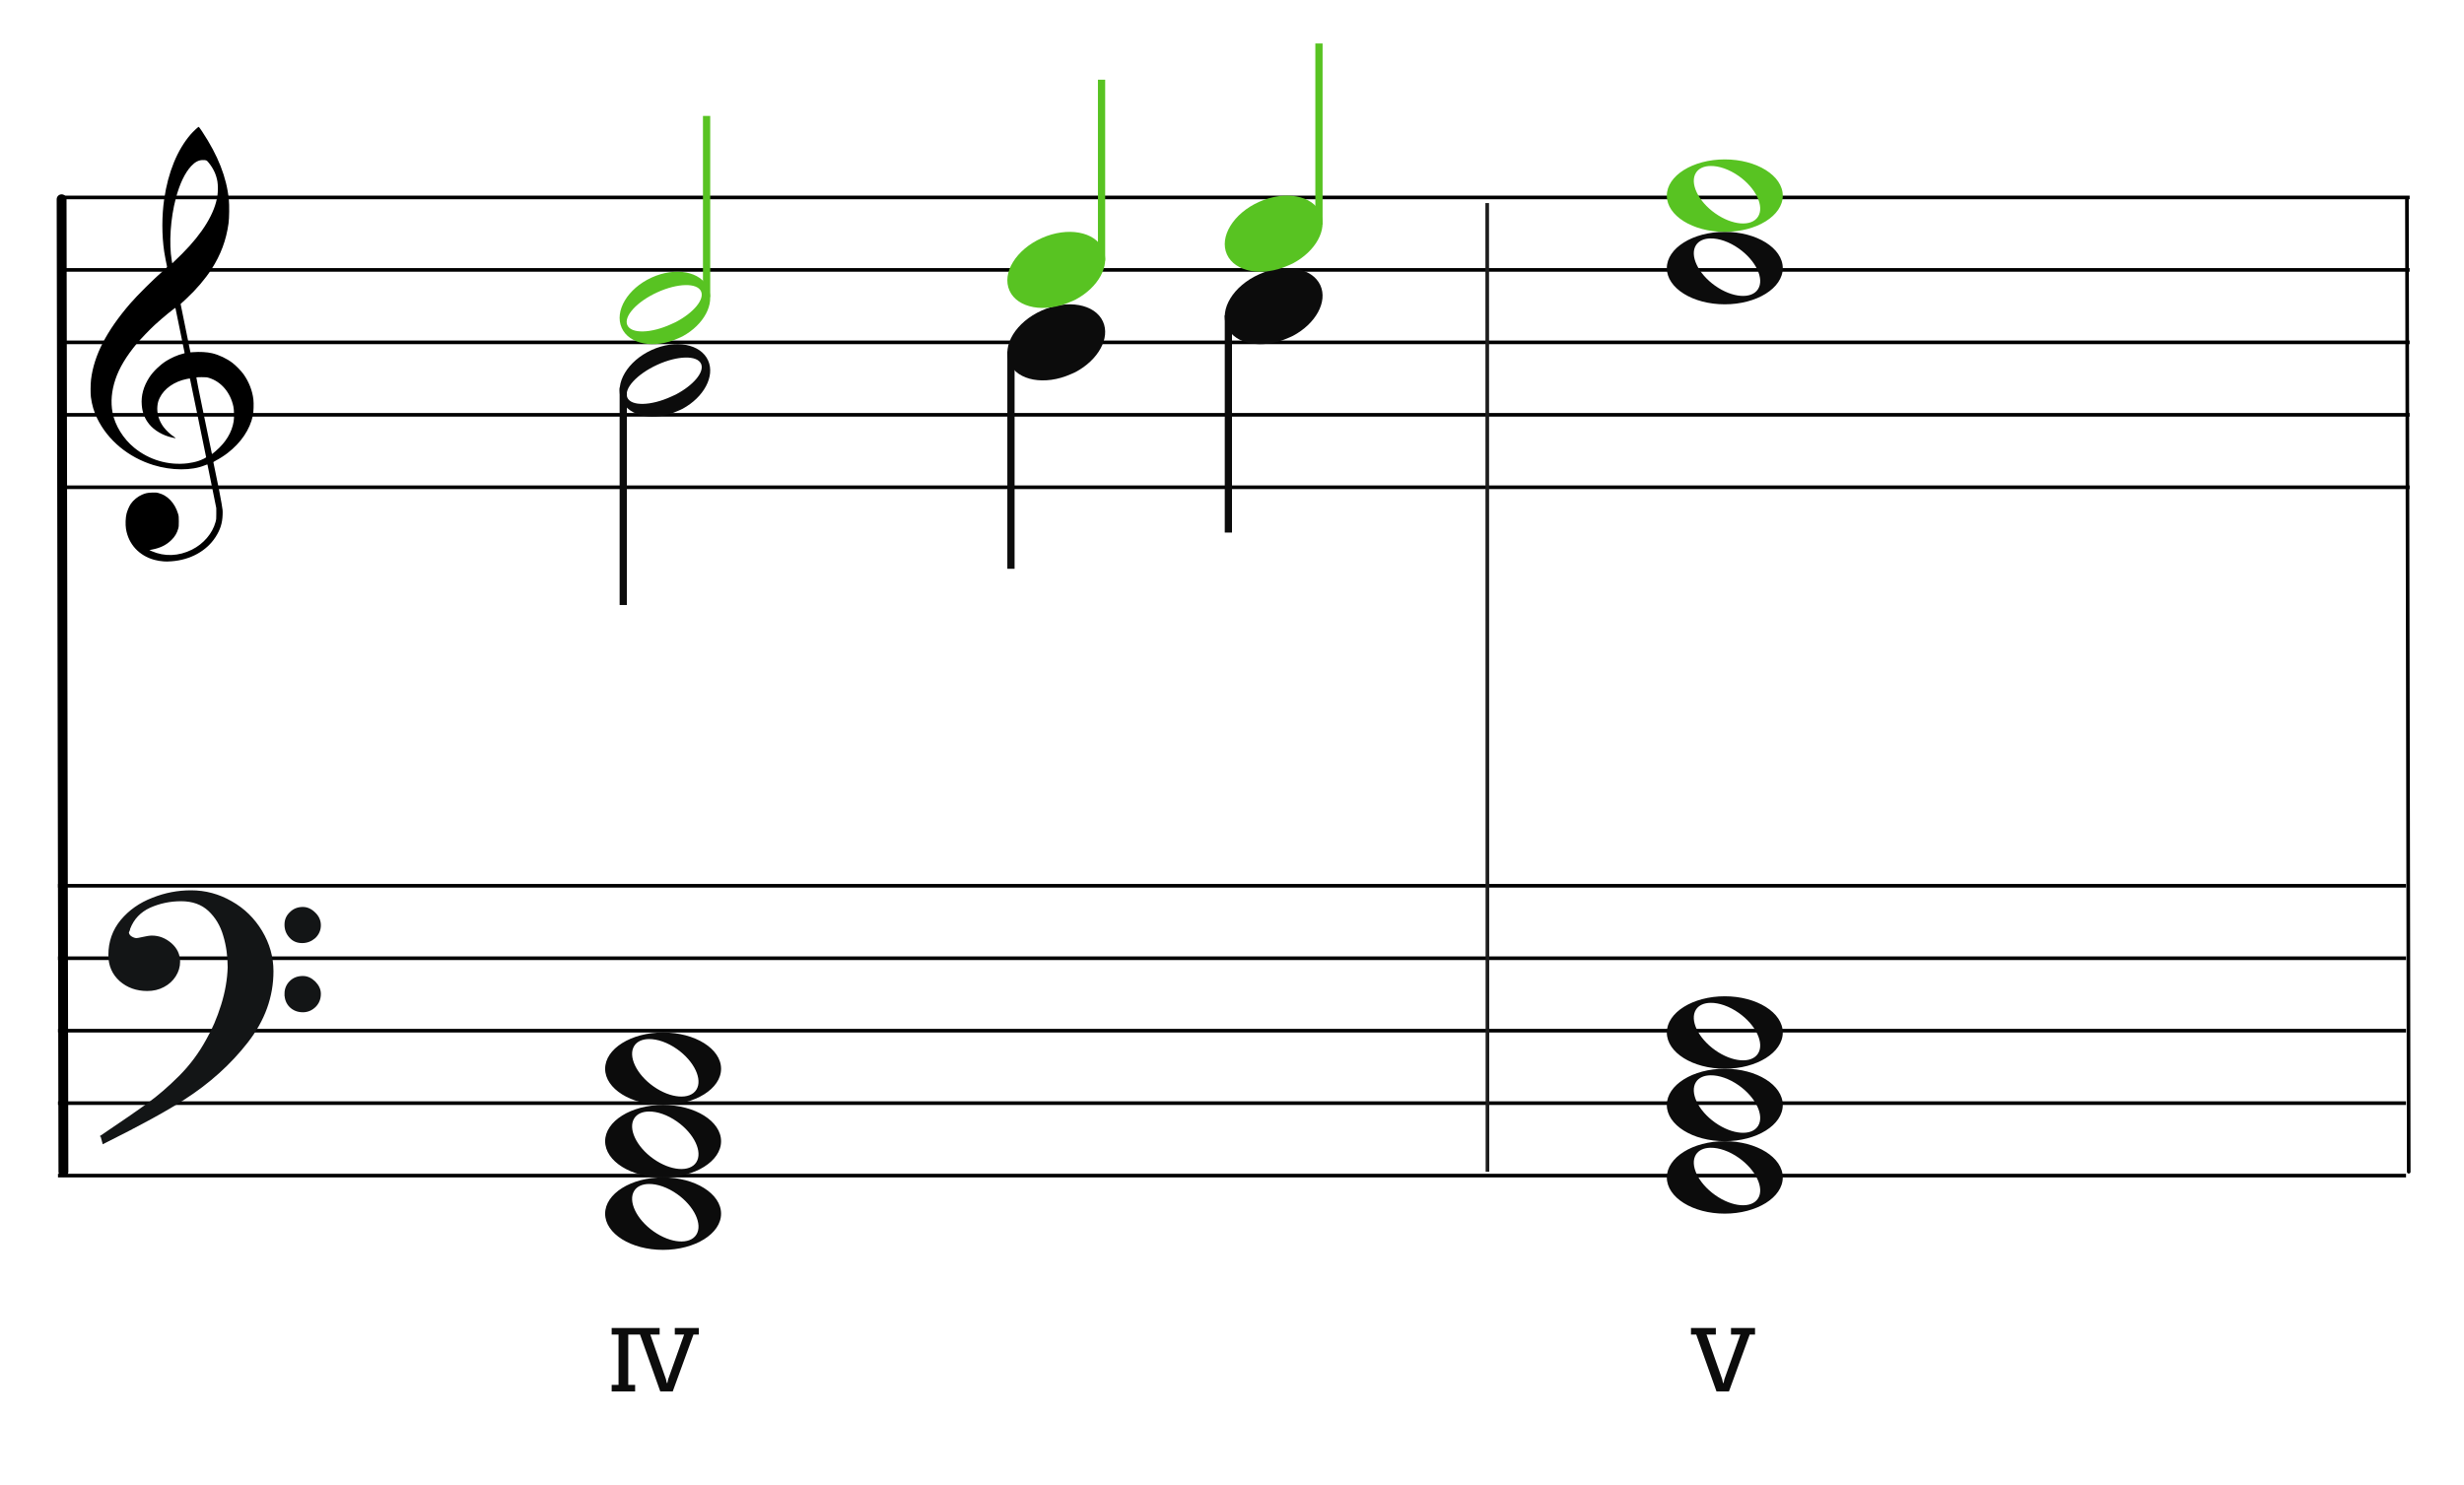 <?xml version="1.0" encoding="UTF-8" standalone="no"?><!DOCTYPE svg PUBLIC "-//W3C//DTD SVG 1.1//EN" "http://www.w3.org/Graphics/SVG/1.1/DTD/svg11.dtd"><svg width="680.0px" height="410.0px" viewBox="0 0 680 410" version="1.1" xmlns="http://www.w3.org/2000/svg" xmlns:xlink="http://www.w3.org/1999/xlink" xml:space="preserve" xmlns:serif="http://www.serif.com/" style="fill-rule:evenodd;clip-rule:evenodd;"><g id="m2-hamori-ue-tendency1"><g id="五線"><path id="horizon" d="M16,244.5l648,0" style="fill:none;stroke:#000;stroke-width:1px;"/><path id="horizon1" serif:id="horizon" d="M16,264.5l648,0" style="fill:none;stroke:#000;stroke-width:1px;"/><path id="horizon2" serif:id="horizon" d="M16,284.5l648,0" style="fill:none;stroke:#000;stroke-width:1px;"/><path id="horizon3" serif:id="horizon" d="M16,304.5l648,0" style="fill:none;stroke:#000;stroke-width:1px;"/><path id="horizon4" serif:id="horizon" d="M16,324.5l648,0" style="fill:none;stroke:#000;stroke-width:1px;"/></g><g id="五線1" serif:id="五線"><path id="horizon5" serif:id="horizon" d="M17,54.5l648,0" style="fill:none;stroke:#000;stroke-width:1px;"/><path id="horizon6" serif:id="horizon" d="M17,74.5l648,0" style="fill:none;stroke:#000;stroke-width:1px;"/><path id="horizon7" serif:id="horizon" d="M17,94.5l648,0" style="fill:none;stroke:#000;stroke-width:1px;"/><path id="horizon8" serif:id="horizon" d="M17,114.5l648,0" style="fill:none;stroke:#000;stroke-width:1px;"/><path id="horizon9" serif:id="horizon" d="M17,134.5l648,0" style="fill:none;stroke:#000;stroke-width:1px;"/></g><path id="bar" d="M17,55l0.5,268.437" style="fill:none;stroke:#000;stroke-width:2.72px;stroke-linecap:round;stroke-linejoin:round;"/><g id="F"><path id="Shape" d="M28,313.596c5.774,-3.899 10.087,-6.851 12.864,-8.892c2.778,-2.004 5.702,-4.518 8.699,-7.506c2.996,-2.988 5.518,-6.377 7.565,-10.131c1.608,-2.769 2.997,-5.976 4.13,-9.62c1.133,-3.607 1.717,-7.105 1.827,-10.421c-0,-3.098 -0.402,-6.049 -1.243,-8.819c-0.804,-2.806 -2.192,-5.101 -4.166,-6.96c-1.973,-1.822 -4.532,-2.733 -7.711,-2.733c-3.07,0 -5.957,0.62 -8.662,1.822c-2.668,1.239 -4.568,3.207 -5.628,5.976c-0,0.255 -0.146,0.583 -0.366,1.057c0.073,0.583 0.366,1.02 0.914,1.348c0.548,0.328 1.023,0.474 1.462,0.474c0.219,0 0.84,-0.109 1.791,-0.328c0.986,-0.218 1.791,-0.364 2.448,-0.364c1.937,-0 3.655,0.692 5.227,2.04c1.535,1.349 2.302,2.988 2.302,4.92c-0,1.384 -0.402,2.696 -1.17,3.899c-0.767,1.202 -1.827,2.186 -3.179,2.879c-1.352,0.728 -2.851,1.056 -4.459,1.056c-2.924,0 -5.409,-0.874 -7.455,-2.66c-2.01,-1.822 -3.034,-4.117 -3.034,-6.996c0,-3.681 1.133,-6.851 3.363,-9.547c2.265,-2.697 5.116,-4.701 8.625,-6.049c3.472,-1.385 6.98,-2.041 10.562,-2.041c3.91,-0 7.638,0.984 11.11,2.988c3.508,1.968 6.249,4.701 8.296,8.09c2.047,3.425 3.107,7.069 3.107,11.004c-0,6.997 -2.339,13.483 -7.017,19.496c-4.678,6.012 -10.453,11.223 -17.36,15.669c-4.605,3.024 -12.061,7.105 -22.33,12.243l-0.512,-1.894Zm50.764,-58.373c-0,-1.311 0.475,-2.405 1.425,-3.279c0.914,-0.911 2.047,-1.348 3.399,-1.348c1.169,-0 2.266,0.51 3.252,1.494c0.987,0.947 1.462,2.077 1.462,3.316c0,1.311 -0.511,2.441 -1.462,3.352c-1.023,0.875 -2.156,1.312 -3.435,1.312c-1.352,-0 -2.449,-0.437 -3.326,-1.421c-0.877,-0.948 -1.315,-2.077 -1.315,-3.426Zm-0,19.095c-0,-1.312 0.475,-2.442 1.352,-3.316c0.913,-0.911 2.046,-1.348 3.472,-1.348c1.169,-0 2.229,0.473 3.252,1.457c0.951,0.984 1.462,2.041 1.462,3.207c0,1.421 -0.475,2.551 -1.388,3.462c-0.951,0.911 -2.047,1.384 -3.326,1.384c-1.426,0 -2.559,-0.473 -3.472,-1.348c-0.877,-0.875 -1.352,-2.041 -1.352,-3.498Z" style="fill:#131516;stroke:#131516;stroke-width:0.5px;"/></g><path id="G-Clef" d="M45.162,154.963c-0.896,-0.067 -1.758,-0.212 -2.572,-0.434c-4.215,-1.144 -7.135,-4.322 -7.815,-8.51c-0.2,-1.227 -0.133,-3.147 0.148,-4.243c0.214,-0.839 0.733,-2.038 1.151,-2.663c0.705,-1.051 1.91,-2.046 3.112,-2.564c0.988,-0.428 1.52,-0.541 2.766,-0.585c0.988,-0.037 1.232,-0.021 1.803,0.127c2.488,0.639 4.503,2.772 5.377,5.693c0.197,0.66 0.215,0.827 0.219,2.125c0.003,1.232 -0.018,1.489 -0.173,2.037c-0.344,1.217 -0.932,2.198 -1.871,3.115c-1.375,1.348 -2.986,2.157 -5.161,2.597l-0.933,0.19l0.662,0.288c3.535,1.554 7.448,1.404 11.096,-0.419c3.193,-1.594 5.662,-4.479 6.511,-7.607c0.206,-0.756 0.218,-0.895 0.212,-2.334l-0.006,-1.529l-1.192,-5.916c-0.655,-3.254 -1.209,-5.976 -1.23,-6.05c-0.036,-0.115 -0.118,-0.099 -0.684,0.137c-3.656,1.527 -9.188,1.507 -14.237,-0.05c-6.917,-2.133 -12.563,-6.814 -15.506,-12.854c-0.918,-1.887 -1.454,-3.69 -1.751,-5.895c-0.133,-0.993 -0.112,-3.622 0.041,-4.871c0.82,-6.682 4.269,-13.382 10.772,-20.928c2.024,-2.348 6.454,-6.742 9.422,-9.347c0.79,-0.692 0.823,-0.736 0.762,-0.96c-0.137,-0.519 -0.614,-3.035 -0.762,-4.021c-0.683,-4.598 -0.682,-9.937 0.004,-14.609c1.077,-7.34 3.601,-13.508 7.275,-17.769c0.67,-0.778 2.088,-2.114 2.243,-2.114c0.05,-0 0.48,0.589 0.953,1.309c4.397,6.662 6.723,12.596 7.359,18.761c0.158,1.542 0.114,5.159 -0.082,6.57c-0.644,4.656 -2.147,8.697 -4.725,12.7c-1.685,2.621 -4.224,5.599 -6.815,7.999c-0.591,0.549 -1.214,1.126 -1.383,1.284l-0.306,0.286l1.357,6.676l1.356,6.678l0.672,-0.052c1.889,-0.152 3.885,-0.041 5.312,0.292c1.899,0.446 4.037,1.463 5.636,2.68c0.892,0.68 2.377,2.199 3.004,3.074c1.499,2.09 2.477,4.582 2.75,7.001c0.136,1.197 0.055,3.525 -0.153,4.493c-0.823,3.832 -3.259,7.435 -6.97,10.306c-0.918,0.71 -2.256,1.567 -3.228,2.07c-0.658,0.341 -0.715,0.387 -0.672,0.565c0.083,0.337 1.138,5.465 1.532,7.444c0.207,1.039 0.525,2.76 0.708,3.824c0.322,1.872 0.332,1.969 0.288,3.179c-0.078,2.3 -0.656,4.098 -1.96,6.117c-2.485,3.844 -6.937,6.295 -12.129,6.677c-1.097,0.08 -1.45,0.086 -2.187,0.03Zm6.583,-27.078c0.977,-0.115 2.214,-0.381 3.016,-0.651c0.982,-0.329 2.167,-0.914 2.12,-1.047c-0.022,-0.059 -1.026,-4.955 -2.232,-10.883c-1.206,-5.927 -2.212,-10.796 -2.236,-10.82c-0.023,-0.024 -0.424,0.032 -0.89,0.127c-3.416,0.692 -6.219,2.651 -7.447,5.205c-0.387,0.805 -0.535,1.332 -0.635,2.252c-0.212,1.955 0.417,4.102 1.703,5.804c0.749,0.993 1.89,2.054 2.937,2.734c0.401,0.26 0.478,0.388 0.197,0.327c-0.098,-0.02 -0.442,-0.095 -0.764,-0.163c-2.533,-0.547 -4.982,-1.98 -6.371,-3.723c-1.22,-1.533 -1.839,-3.127 -2.016,-5.199c-0.226,-2.641 0.466,-5.187 2.084,-7.683c1.045,-1.612 2.849,-3.367 4.656,-4.529c1.309,-0.843 3.293,-1.703 4.645,-2.014c0.247,-0.056 0.449,-0.129 0.449,-0.159c0,-0.087 -2.504,-12.339 -2.546,-12.456c-0.061,-0.172 -3.455,2.612 -5.742,4.707c-1.261,1.156 -3.945,3.95 -4.919,5.122c-2.941,3.537 -4.841,6.719 -5.904,9.88c-1.068,3.188 -1.334,6.256 -0.788,9.16c0.664,3.53 2.941,7.224 5.986,9.712c4.136,3.377 9.403,4.917 14.697,4.297Zm7.76,-3.357c2.819,-2.421 4.487,-5.175 4.98,-8.215c0.166,-1.019 0.122,-3.168 -0.08,-4.118c-0.825,-3.849 -3.344,-6.821 -6.664,-7.862c-0.654,-0.206 -0.805,-0.222 -2.094,-0.224c-0.817,-0 -1.417,0.03 -1.458,0.078c-0.041,0.047 0.802,4.276 2.112,10.584c1.199,5.777 2.181,10.514 2.183,10.528c0.008,0.064 0.351,-0.196 1.021,-0.771Zm-9.221,-54.512c5.675,-5.681 9.029,-11.213 9.728,-16.053c0.157,-1.09 0.155,-2.867 -0.006,-3.836c-0.322,-1.932 -1.11,-3.629 -2.45,-5.265c-0.532,-0.65 -0.612,-0.684 -1.618,-0.682c-1.108,0.002 -2.116,0.528 -3.161,1.65c-1.733,1.854 -3.181,4.885 -4.248,8.877c-1.483,5.559 -1.939,12.511 -1.125,17.22l0.127,0.744l0.794,-0.744c0.436,-0.41 1.316,-1.269 1.959,-1.911Z"/><path id="bar1" serif:id="bar" d="M664.25,55l0.5,268.437" style="fill:none;stroke:#000;stroke-width:1px;stroke-linecap:round;stroke-linejoin:round;"/><g id="half-note"><path id="half" d="M188.414,112.815c5.829,-3.183 8.934,-8.944 7.023,-13.278c-2.037,-4.624 -9.04,-5.928 -15.629,-2.913c-6.591,3.015 -10.285,9.216 -8.248,13.839c2.038,4.624 9.041,5.928 15.63,2.913c0.412,-0.189 0.836,-0.348 1.224,-0.561Zm-1.905,-3.921c-0.414,0.219 -0.833,0.381 -1.272,0.582c-5.618,2.571 -11.044,2.692 -12.111,0.27c-1.068,-2.421 2.626,-6.473 8.244,-9.044c5.617,-2.571 11.043,-2.691 12.111,-0.269c0.983,2.231 -2.086,5.895 -6.972,8.461Z" style="fill:#0c0c0c;fill-rule:nonzero;"/></g><g id="half-note1" serif:id="half-note"><path id="half1" serif:id="half" d="M188.414,92.815c5.829,-3.183 8.934,-8.944 7.023,-13.278c-2.037,-4.624 -9.04,-5.928 -15.629,-2.913c-6.591,3.015 -10.285,9.216 -8.248,13.839c2.038,4.624 9.041,5.928 15.63,2.913c0.412,-0.189 0.836,-0.348 1.224,-0.561Zm-1.905,-3.921c-0.414,0.219 -0.833,0.381 -1.272,0.582c-5.618,2.571 -11.044,2.692 -12.111,0.27c-1.068,-2.421 2.626,-6.473 8.244,-9.044c5.617,-2.571 11.043,-2.691 12.111,-0.269c0.983,2.231 -2.086,5.895 -6.972,8.461Z" style="fill:#58c322;"/></g><path id="Path-9" d="M410.431,56.054l0.069,267.383" style="fill:none;stroke:#1d1d1d;stroke-width:1px;"/><g id="whole"><path d="M475.987,64c-8.832,0 -15.987,4.498 -15.987,10.014c0,5.515 7.155,9.986 15.987,9.986c8.832,0 16.013,-4.471 16.013,-9.986c0,-5.516 -7.181,-10.014 -16.013,-10.014Zm-3.907,1.813c2.297,-0.031 5.127,0.909 7.788,2.788c4.729,3.34 7.102,8.369 5.303,11.204c-1.8,2.834 -7.093,2.42 -11.822,-0.92c-4.731,-3.34 -7.103,-8.37 -5.304,-11.204c0.788,-1.241 2.25,-1.843 4.035,-1.868Z" style="fill:#0c0c0c;fill-rule:nonzero;"/></g><g id="whole1" serif:id="whole"><path d="M475.987,44c-8.832,0 -15.987,4.498 -15.987,10.014c0,5.515 7.155,9.986 15.987,9.986c8.832,0 16.013,-4.471 16.013,-9.986c0,-5.516 -7.181,-10.014 -16.013,-10.014Zm-3.907,1.813c2.297,-0.031 5.127,0.909 7.788,2.788c4.729,3.34 7.102,8.369 5.303,11.204c-1.8,2.834 -7.093,2.42 -11.822,-0.92c-4.731,-3.34 -7.103,-8.37 -5.304,-11.204c0.788,-1.241 2.25,-1.843 4.035,-1.868Z" style="fill:#58c322;"/></g><g id="whole2" serif:id="whole"><path d="M182.987,325c-8.832,0 -15.987,4.498 -15.987,10.014c0,5.515 7.155,9.986 15.987,9.986c8.832,0 16.013,-4.471 16.013,-9.986c0,-5.516 -7.181,-10.014 -16.013,-10.014Zm-3.907,1.813c2.297,-0.031 5.127,0.909 7.788,2.788c4.729,3.34 7.102,8.369 5.303,11.204c-1.8,2.834 -7.093,2.42 -11.822,-0.92c-4.731,-3.34 -7.103,-8.37 -5.304,-11.204c0.788,-1.241 2.25,-1.843 4.035,-1.868Z" style="fill:#0c0c0c;fill-rule:nonzero;"/></g><g id="whole3" serif:id="whole"><path d="M182.987,285c-8.832,0 -15.987,4.498 -15.987,10.014c0,5.515 7.155,9.986 15.987,9.986c8.832,0 16.013,-4.471 16.013,-9.986c0,-5.516 -7.181,-10.014 -16.013,-10.014Zm-3.907,1.813c2.297,-0.031 5.127,0.909 7.788,2.788c4.729,3.34 7.102,8.369 5.303,11.204c-1.8,2.834 -7.093,2.42 -11.822,-0.92c-4.731,-3.34 -7.103,-8.37 -5.304,-11.204c0.788,-1.241 2.25,-1.843 4.035,-1.868Z" style="fill:#0c0c0c;fill-rule:nonzero;"/></g><g id="whole4" serif:id="whole"><path d="M182.987,305c-8.832,0 -15.987,4.498 -15.987,10.014c0,5.515 7.155,9.986 15.987,9.986c8.832,0 16.013,-4.471 16.013,-9.986c0,-5.516 -7.181,-10.014 -16.013,-10.014Zm-3.907,1.813c2.297,-0.031 5.127,0.909 7.788,2.788c4.729,3.34 7.102,8.369 5.303,11.204c-1.8,2.834 -7.093,2.42 -11.822,-0.92c-4.731,-3.34 -7.103,-8.37 -5.304,-11.204c0.788,-1.241 2.25,-1.843 4.035,-1.868Z" style="fill:#0c0c0c;fill-rule:nonzero;"/></g><g id="whole5" serif:id="whole"><path d="M475.987,315c-8.832,0 -15.987,4.498 -15.987,10.014c0,5.515 7.155,9.986 15.987,9.986c8.832,0 16.013,-4.471 16.013,-9.986c0,-5.516 -7.181,-10.014 -16.013,-10.014Zm-3.907,1.813c2.297,-0.031 5.127,0.909 7.788,2.788c4.729,3.34 7.102,8.369 5.303,11.204c-1.8,2.834 -7.093,2.42 -11.822,-0.92c-4.731,-3.34 -7.103,-8.37 -5.304,-11.204c0.788,-1.241 2.25,-1.843 4.035,-1.868Z" style="fill:#0c0c0c;fill-rule:nonzero;"/></g><g id="whole6" serif:id="whole"><path d="M475.987,275c-8.832,0 -15.987,4.498 -15.987,10.014c0,5.515 7.155,9.986 15.987,9.986c8.832,0 16.013,-4.471 16.013,-9.986c0,-5.516 -7.181,-10.014 -16.013,-10.014Zm-3.907,1.813c2.297,-0.031 5.127,0.909 7.788,2.788c4.729,3.34 7.102,8.369 5.303,11.204c-1.8,2.834 -7.093,2.42 -11.822,-0.92c-4.731,-3.34 -7.103,-8.37 -5.304,-11.204c0.788,-1.241 2.25,-1.843 4.035,-1.868Z" style="fill:#0c0c0c;fill-rule:nonzero;"/></g><g id="whole7" serif:id="whole"><path d="M475.987,295c-8.832,0 -15.987,4.498 -15.987,10.014c0,5.515 7.155,9.986 15.987,9.986c8.832,0 16.013,-4.471 16.013,-9.986c0,-5.516 -7.181,-10.014 -16.013,-10.014Zm-3.907,1.813c2.297,-0.031 5.127,0.909 7.788,2.788c4.729,3.34 7.102,8.369 5.303,11.204c-1.8,2.834 -7.093,2.42 -11.822,-0.92c-4.731,-3.34 -7.103,-8.37 -5.304,-11.204c0.788,-1.241 2.25,-1.843 4.035,-1.868Z" style="fill:#0c0c0c;fill-rule:nonzero;"/></g><g id="Note"><path id="note" d="M296.807,102.706c6.295,-3.342 9.648,-9.391 7.585,-13.942c-2.2,-4.855 -9.763,-6.225 -16.88,-3.059c-7.118,3.166 -11.107,9.677 -8.907,14.531c2.2,4.855 9.764,6.225 16.88,3.059c0.445,-0.198 0.903,-0.365 1.322,-0.589Z" style="fill:#0c0c0c;fill-rule:nonzero;"/></g><g id="Note1" serif:id="Note"><path id="note1" serif:id="note" d="M296.807,82.706c6.295,-3.342 9.648,-9.391 7.585,-13.942c-2.2,-4.855 -9.763,-6.225 -16.88,-3.059c-7.118,3.166 -11.107,9.677 -8.907,14.531c2.2,4.855 9.764,6.225 16.88,3.059c0.445,-0.198 0.903,-0.365 1.322,-0.589Z" style="fill:#58c322;"/></g><g id="Note2" serif:id="Note"><path id="note2" serif:id="note" d="M356.807,92.706c6.295,-3.342 9.648,-9.391 7.585,-13.942c-2.2,-4.855 -9.763,-6.225 -16.88,-3.059c-7.118,3.166 -11.107,9.677 -8.907,14.531c2.2,4.855 9.764,6.225 16.88,3.059c0.445,-0.198 0.903,-0.365 1.322,-0.589Z" style="fill:#0c0c0c;fill-rule:nonzero;"/></g><rect id="Rectangle" x="171" y="107" width="2" height="60" style="fill:#0c0c0c;"/><rect id="Rectangle1" serif:id="Rectangle" x="194" y="32" width="2" height="50" style="fill:#58c322;"/><rect id="Rectangle2" serif:id="Rectangle" x="303" y="22" width="2" height="50" style="fill:#58c322;"/><g id="Note3" serif:id="Note"><path id="note3" serif:id="note" d="M356.807,72.706c6.295,-3.342 9.648,-9.391 7.585,-13.942c-2.2,-4.855 -9.763,-6.225 -16.88,-3.059c-7.118,3.166 -11.107,9.677 -8.907,14.531c2.2,4.855 9.764,6.225 16.88,3.059c0.445,-0.198 0.903,-0.365 1.322,-0.589Z" style="fill:#58c322;"/></g><rect id="Rectangle3" serif:id="Rectangle" x="363" y="12" width="2" height="50" style="fill:#58c322;"/><rect id="Rectangle4" serif:id="Rectangle" x="278" y="97" width="2" height="60" style="fill:#0c0c0c;"/><rect id="Rectangle5" serif:id="Rectangle" x="338" y="87" width="2" height="60" style="fill:#0c0c0c;"/><g id="CN-Root"><path id="Combined-Shape" d="M175.279,384.088l-0,-1.82l-1.898,-0l-0,-13.884l1.898,-0l-0,-1.82l-6.474,-0l-0,1.82l1.898,-0l-0,13.884l-1.898,-0l-0,1.82l6.474,-0Zm10.375,-0l5.72,-15.704l1.482,-0l-0,-1.82l-6.63,-0l-0,1.82l2.574,-0l-4.394,12.298l-0.234,1.066l-0.156,-0l-0.234,-1.066l-4.316,-12.298l2.574,-0l-0,-1.82l-6.864,-0l-0,1.82l1.456,-0l5.59,15.704l3.432,-0Z" style="fill:#0c0c0c;fill-rule:nonzero;"/></g><g id="CN-Root1" serif:id="CN-Root"><path id="Combined-Shape1" serif:id="Combined-Shape" d="M477.143,384.088l5.72,-15.704l1.482,-0l0,-1.82l-6.63,-0l0,1.82l2.574,-0l-4.394,12.298l-0.234,1.066l-0.156,-0l-0.234,-1.066l-4.316,-12.298l2.574,-0l0,-1.82l-6.864,-0l0,1.82l1.456,-0l5.59,15.704l3.432,-0Z" style="fill:#0c0c0c;fill-rule:nonzero;"/></g></g></svg>